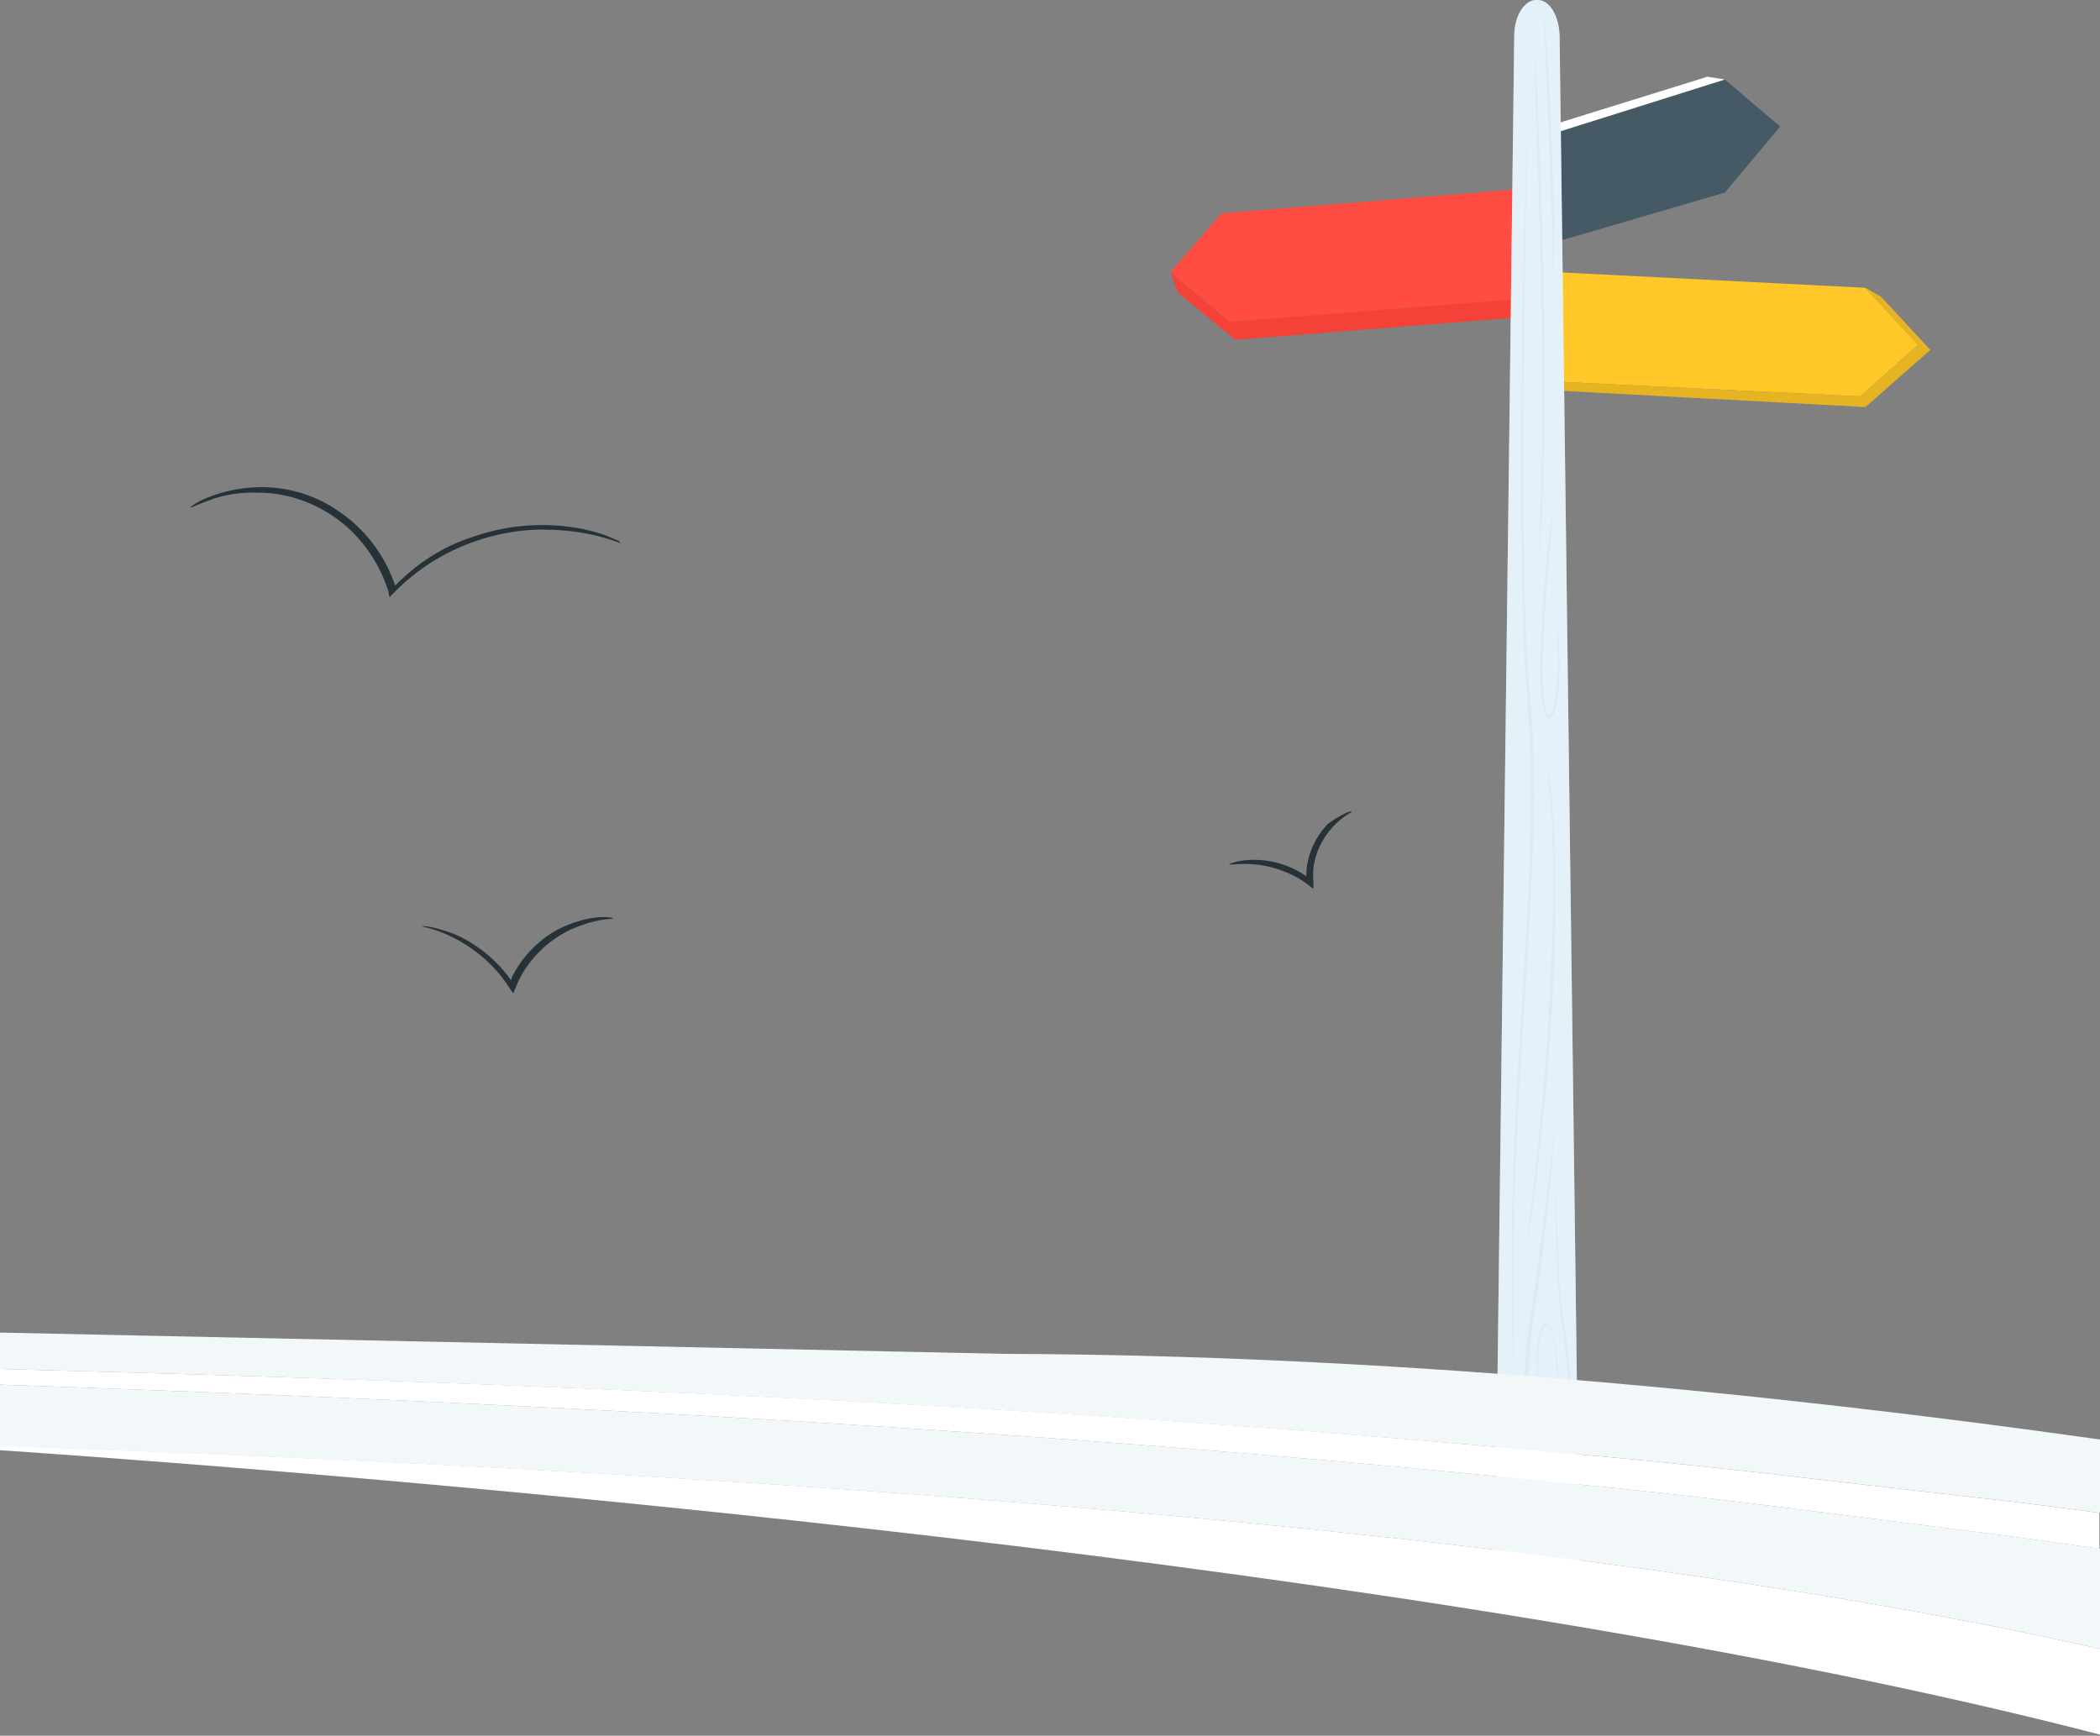 <svg width="375" height="310" viewBox="0 0 375 310" fill="none" xmlns="http://www.w3.org/2000/svg">
<rect x="0" y="0" width="375" height="310" fill="#808080" stroke="none"/>
<g clip-path="url(#clip0)">
<path d="M317.9 22.6L308 34.4L277.2 43.4V23.9L308 14.2L317.9 22.6Z" fill="#455A64"/>
<path d="M308 14.2L304.9 13.7L275 23L275.4 43.4H277.2V23.9L308 14.2Z" fill="#fff"/>
<path d="M342.5 61.6L332.2 70.8L276.7 68.1L277.7 48.6L333.1 51.4L342.5 61.6Z" fill="#FFC727"/>
<path d="M333.1 51.4L335.9 53L344.7 62.5L333.1 72.7L277.1 69.7L276.7 68.1L332.2 70.8L342.5 61.6L333.1 51.4Z" fill="#FFC727"/>
<path opacity="0.1" d="M333.1 51.4L335.9 53L344.7 62.5L333.1 72.7L277.1 69.7L276.7 68.1L332.2 70.8L342.5 61.6L333.1 51.4Z" fill="black"/>
<path d="M209 48.6L219.6 57.5L275 53.1L273.4 33.6L218.1 38.1L209 48.6Z" fill="#FF4D43"/>
<path d="M209 48.6L219.6 57.5L275 53.1L274.8 56.4L220.6 60.7L210.3 52.2L209 48.6Z" fill="#F44238"/>
<path d="M282.1 287H266.9L270.4 6.4C270.4 2.9 272.2 0 274.3 0H274.6C276.7 0 278.4 2.8 278.5 6.4L282.1 287Z" fill="#DDEFF7"/>
<path opacity="0.4" d="M282.1 287H266.9L270.4 6.4C270.4 2.9 272.2 0 274.3 0H274.6C276.7 0 278.4 2.8 278.5 6.4L282.1 287Z" fill="#EFF5FC"/>
<g opacity="0.3">
<g opacity="0.3">
<path opacity="0.3" d="M273.1 10.8C272.8 21.1 272.6 31.4 272.4 41.7C272.2 52 272.1 62.3 272 72.6C272 82.9 272 93.2 272.2 103.5L272.4 111.2L272.8 118.9L273.4 126.6C273.6 129.2 273.8 131.7 273.8 134.3C274.1 144.6 273.7 154.9 273.1 165.2C272.5 175.5 271.8 185.8 271.2 196C270.1 216.6 269.6 237.2 271.3 257.7C270.4 247.4 269.9 237.1 269.9 226.8C269.9 216.5 270.3 206.2 270.8 195.9C271.3 185.6 272.1 175.3 272.6 165.1C273.2 154.8 273.6 144.5 273.3 134.2C273.2 131.6 273 129.1 272.8 126.5L272.3 118.8L272 111.1L271.8 103.4C271.6 93.1 271.6 82.8 271.7 72.5C271.8 52 272.4 31.4 273.1 10.8Z" fill="black"/>
</g>
<g opacity="0.3">
<path opacity="0.3" d="M273.8 4.9L274.5 17.2L275 29.5C275.3 37.7 275.6 45.9 275.7 54.1C275.8 62.3 275.8 70.5 275.7 78.8C275.6 87 275.3 95.2 274.5 103.4L274.9 97.2L275.1 91C275.2 86.9 275.3 82.8 275.4 78.7C275.5 70.5 275.4 62.3 275.2 54.1C275.1 45.9 274.9 37.7 274.6 29.5L274.2 17.2L273.8 4.9Z" fill="black"/>
</g>
<g opacity="0.3">
<path opacity="0.3" d="M271.9 227.8C272.5 223.8 272.9 219.8 273.4 215.8C273.9 211.8 274.3 207.8 274.7 203.8C275.5 195.8 276.2 187.7 276.6 179.7C276.9 175.7 277 171.6 277.2 167.6C277.3 163.6 277.4 159.5 277.3 155.5V152.5C277.3 151.5 277.2 150.5 277.2 149.5C277.1 147.5 277.1 145.5 276.9 143.5C276.7 141.5 276.6 139.5 276.4 137.5L275.5 131.5C277.1 139.4 277.6 147.5 277.7 155.6C277.8 159.6 277.7 163.7 277.7 167.7C277.5 171.7 277.4 175.8 277.2 179.8C276.7 187.9 276 195.9 275.1 203.9C274.2 211.8 273.2 219.9 271.9 227.8Z" fill="black"/>
</g>
<g opacity="0.3">
<path opacity="0.3" d="M277.4 90.2C277 95 276.6 99.7 276.2 104.5C275.9 109.3 275.6 114 275.5 118.8C275.5 121.2 275.5 123.6 275.9 125.9C276 126.5 276.1 127.1 276.4 127.5C276.5 127.6 276.5 127.7 276.6 127.7C276.6 127.7 276.7 127.7 276.8 127.6C277 127.4 277.1 127.1 277.2 126.9C277.6 125.8 277.8 124.6 277.9 123.4C278.2 121 278.3 118.7 278.2 116.3C278.1 113.9 277.9 111.5 277.4 109.2C278.5 113.8 278.8 118.7 278.3 123.5C278.2 124.7 278 125.9 277.6 127.1C277.5 127.4 277.4 127.7 277.1 128C277 128.1 276.8 128.3 276.5 128.2C276.3 128.1 276.2 127.9 276.1 127.8C275.8 127.2 275.7 126.6 275.5 126C275.1 123.6 275 121.2 275 118.8C275.1 114 275.4 109.2 275.8 104.5C276.2 99.7 276.7 94.9 277.4 90.2Z" fill="black"/>
</g>
<g opacity="0.3">
<path opacity="0.3" d="M278.4 193.2C277.6 202.8 276.8 212.4 275.7 222C275.4 224.4 275.1 226.8 274.8 229.2C274.5 231.6 274 234 273.7 236.3C273.1 241.1 272.8 245.9 272.9 250.7C273 253.1 273.2 255.5 273.6 257.8C273.8 259 274.2 260.1 274.7 261.1C275 261.6 275.4 262 275.9 262.2C276.2 262.3 276.3 262.3 276.5 262.1C276.7 261.9 276.8 261.7 276.9 261.4C277.3 260.3 277.5 259.1 277.7 257.9C277.9 256.7 278 255.5 278 254.3C278.1 251.9 278.2 249.5 278.1 247.1C278 244.7 277.9 242.3 277.5 239.9C277.4 239.3 277.3 238.7 277.1 238.1C276.9 237.5 276.8 236.9 276.4 236.6C276.2 236.5 276 236.6 275.8 236.8C275.6 237 275.5 237.3 275.4 237.6C275.2 238.2 275.1 238.7 275 239.3C274.6 241.7 274.5 244.1 274.5 246.5C274.5 247.7 274.6 248.9 274.7 250.1C274.8 250.7 274.8 251.3 274.9 251.9C275 252.5 275.1 253.1 275.5 253.6C275.1 253.1 275 252.5 274.9 251.9C274.8 251.3 274.7 250.7 274.6 250.1C274.5 248.9 274.4 247.7 274.4 246.5C274.3 244.1 274.4 241.7 274.7 239.3C274.8 238.7 274.9 238.1 275.1 237.5C275.2 237.2 275.3 236.9 275.5 236.7C275.6 236.6 275.7 236.4 275.9 236.4C276.1 236.3 276.3 236.4 276.5 236.5C277 237 277.1 237.6 277.3 238.2C277.5 238.8 277.6 239.4 277.7 240C278.1 242.4 278.2 244.8 278.3 247.2C278.4 249.6 278.4 252 278.2 254.4C278.1 255.6 278 256.8 277.9 258C277.7 259.2 277.6 260.4 277.1 261.6C277 261.9 276.8 262.2 276.6 262.4C276.5 262.5 276.3 262.6 276.1 262.7C275.9 262.7 275.7 262.7 275.6 262.7C274.9 262.5 274.5 262 274.1 261.5C273.5 260.4 273.1 259.2 272.9 258C272.4 255.6 272.2 253.2 272.2 250.8C272.1 246 272.4 241.1 273.1 236.3C273.4 233.9 273.9 231.5 274.2 229.2C274.5 226.8 274.8 224.4 275.1 222C276.5 212.4 277.5 202.8 278.4 193.2Z" fill="black"/>
</g>
<g opacity="0.3">
<path opacity="0.3" d="M271 287C270.7 283.5 270.5 280.1 270.2 276.6L269.6 266.2L269.1 255.8C268.9 252.3 268.8 248.9 268.7 245.4C269 248.9 269.2 252.3 269.5 255.8L270.1 266.2L270.6 276.6C270.8 280.1 270.9 283.6 271 287Z" fill="black"/>
</g>
<g opacity="0.3">
<path opacity="0.3" d="M275 287C275.7 284.2 275.9 281.3 275.7 278.5C275.5 275.7 274.9 272.9 273.7 270.3C272.5 267.7 271.7 264.9 271.2 262.1C270.6 259.3 270.3 256.4 270.1 253.6C270.4 256.4 270.9 259.3 271.5 262.1C272.1 264.9 272.9 267.6 274.1 270.2C275.3 272.8 276 275.7 276.1 278.6C276.3 281.4 275.9 284.3 275 287Z" fill="black"/>
</g>
<g opacity="0.3">
<path opacity="0.3" d="M278.4 202.7C278 209.7 277.9 216.8 278.2 223.8C278.3 227.3 278.5 230.8 279 234.3C279.5 237.8 280 241.3 280.3 244.8C280.6 248.3 280.9 251.8 280.9 255.4C280.9 258.9 280.8 262.5 280 266C279.1 269.4 278.6 272.9 278.3 276.4C278 279.9 277.8 283.4 277.9 287C277.6 280 277.9 272.8 279.6 266C280.3 262.6 280.4 259 280.4 255.5C280.3 252 280.2 248.5 279.9 245C279.6 241.5 279.2 238 278.7 234.5C278.3 231 278.1 227.5 278 223.9C277.7 216.8 277.9 209.8 278.4 202.7Z" fill="black"/>
</g>
<g opacity="0.3">
<path opacity="0.3" d="M275.6 0.2C275.9 4.4 276.2 8.7 276.5 12.9C276.8 17.2 277 21.4 277.1 25.7C277.3 30 277.4 34.2 277.5 38.5C277.5 42.8 277.5 47 277.2 51.3C277.3 49.2 277.3 47 277.2 44.9C277.2 42.8 277.1 40.6 277.1 38.5C277 34.2 276.8 30 276.6 25.7L275.6 0.2Z" fill="black"/>
</g>
</g>
</g>
<path d="M241.365 144.934C241.365 145.135 239.757 145.736 237.949 147.741C236.14 149.745 234.131 153.153 234.533 157.363V157.564V158.766L233.528 157.964C230.313 155.559 226.496 154.557 223.883 154.356C221.271 154.156 219.463 154.557 219.463 154.356C219.463 154.356 221.07 153.554 223.883 153.554C226.697 153.554 230.715 154.356 234.131 157.163L233.327 157.564V157.363C232.925 152.953 235.136 149.144 237.145 147.139C239.556 145.335 241.365 144.734 241.365 144.934Z" fill="#263238"/>
<path d="M109.551 163.979C109.551 164.179 107.14 163.979 103.523 165.382C99.907 166.585 95.285 169.792 92.673 175.004C92.472 175.405 92.271 176.007 92.07 176.408L91.668 177.41L91.066 176.608C88.252 171.997 84.033 168.99 80.818 167.387C77.603 165.783 75.393 165.582 75.393 165.382C75.393 165.382 75.995 165.382 77 165.582C78.005 165.783 79.411 166.184 81.019 166.785C84.435 168.189 88.855 171.195 91.869 176.007H90.865C91.066 175.606 91.266 175.004 91.467 174.403C92.874 171.596 94.883 169.391 96.893 167.788C98.902 166.184 101.112 165.182 103.122 164.58C104.93 163.979 106.738 163.778 107.743 163.778C108.949 163.778 109.551 163.979 109.551 163.979Z" fill="#263238"/>
<path d="M110.958 97.023C110.958 97.224 106.336 94.818 98.299 94.618C94.28 94.417 89.458 95.019 84.435 96.823C79.411 98.627 74.388 101.634 70.168 106.044L69.565 106.645L69.365 105.844V105.643C67.556 99.83 63.738 95.019 59.519 92.212C55.098 89.205 50.276 88.002 46.458 88.002C42.439 87.802 39.224 88.604 37.215 89.406C35.005 90.207 34 90.809 34 90.608C34 90.608 34.201 90.408 34.804 90.007C35.407 89.606 36.21 89.205 37.215 88.804C39.224 88.002 42.64 87 46.659 87C50.678 87 55.701 88.002 60.322 91.21C64.944 94.217 68.963 99.228 70.771 105.242V105.443L69.967 105.242C74.187 100.632 79.411 97.424 84.635 95.82C89.86 94.016 94.682 93.615 98.701 93.816C102.72 94.016 105.935 94.818 108.145 95.62C109.15 96.021 109.953 96.422 110.556 96.622C110.757 97.023 110.958 97.023 110.958 97.023Z" fill="#263238"/>
<g clip-path="url(#clip1)">
<path d="M0 258.2V259C67 263.6 255.4 278.8 375 309.8V294.5C280.4 273 133.1 262.9 0 258.2Z" fill="#fff"/>
<path d="M0 238V244.5C93.5 246.9 187 250.9 280 259.6C304.2 261.6 328.3 264.7 352.4 267.4C359.9 268.2 367.5 269.2 375 270.2V257.1C315.6 248.7 247.2 242 179.4 241.8L0 238Z" fill="#F2F7F9"/>
<path d="M351.5 273.4C327.5 270.4 303.5 267.1 279.5 264.9C186.7 255.3 93.3 250.5 0 247.3V253.2V258.3C133.1 262.9 280.4 273 375 294.5V280.3V276.6C367.2 275.5 359.3 274.4 351.5 273.4Z" fill="#F2F7F9"/>
<path d="M279.4 264.9C303.5 267.1 327.5 270.4 351.4 273.4C359.3 274.4 367.1 275.5 374.9 276.6V270.2C367.4 269.2 359.8 268.2 352.3 267.4C328.2 264.7 304.1 261.6 279.9 259.6C187 250.8 93.5 246.9 0 244.5V247.3C93.3 250.5 186.7 255.3 279.4 264.9Z" fill="white"/>
</g>
<defs>
<clipPath id="clip0">
<rect width="135.7" height="287" fill="white" transform="translate(209)"/>
</clipPath>
<clipPath id="clip1">
<rect width="375" height="71.8" fill="white" transform="translate(0 238)"/>
</clipPath>
</defs>
</svg>
